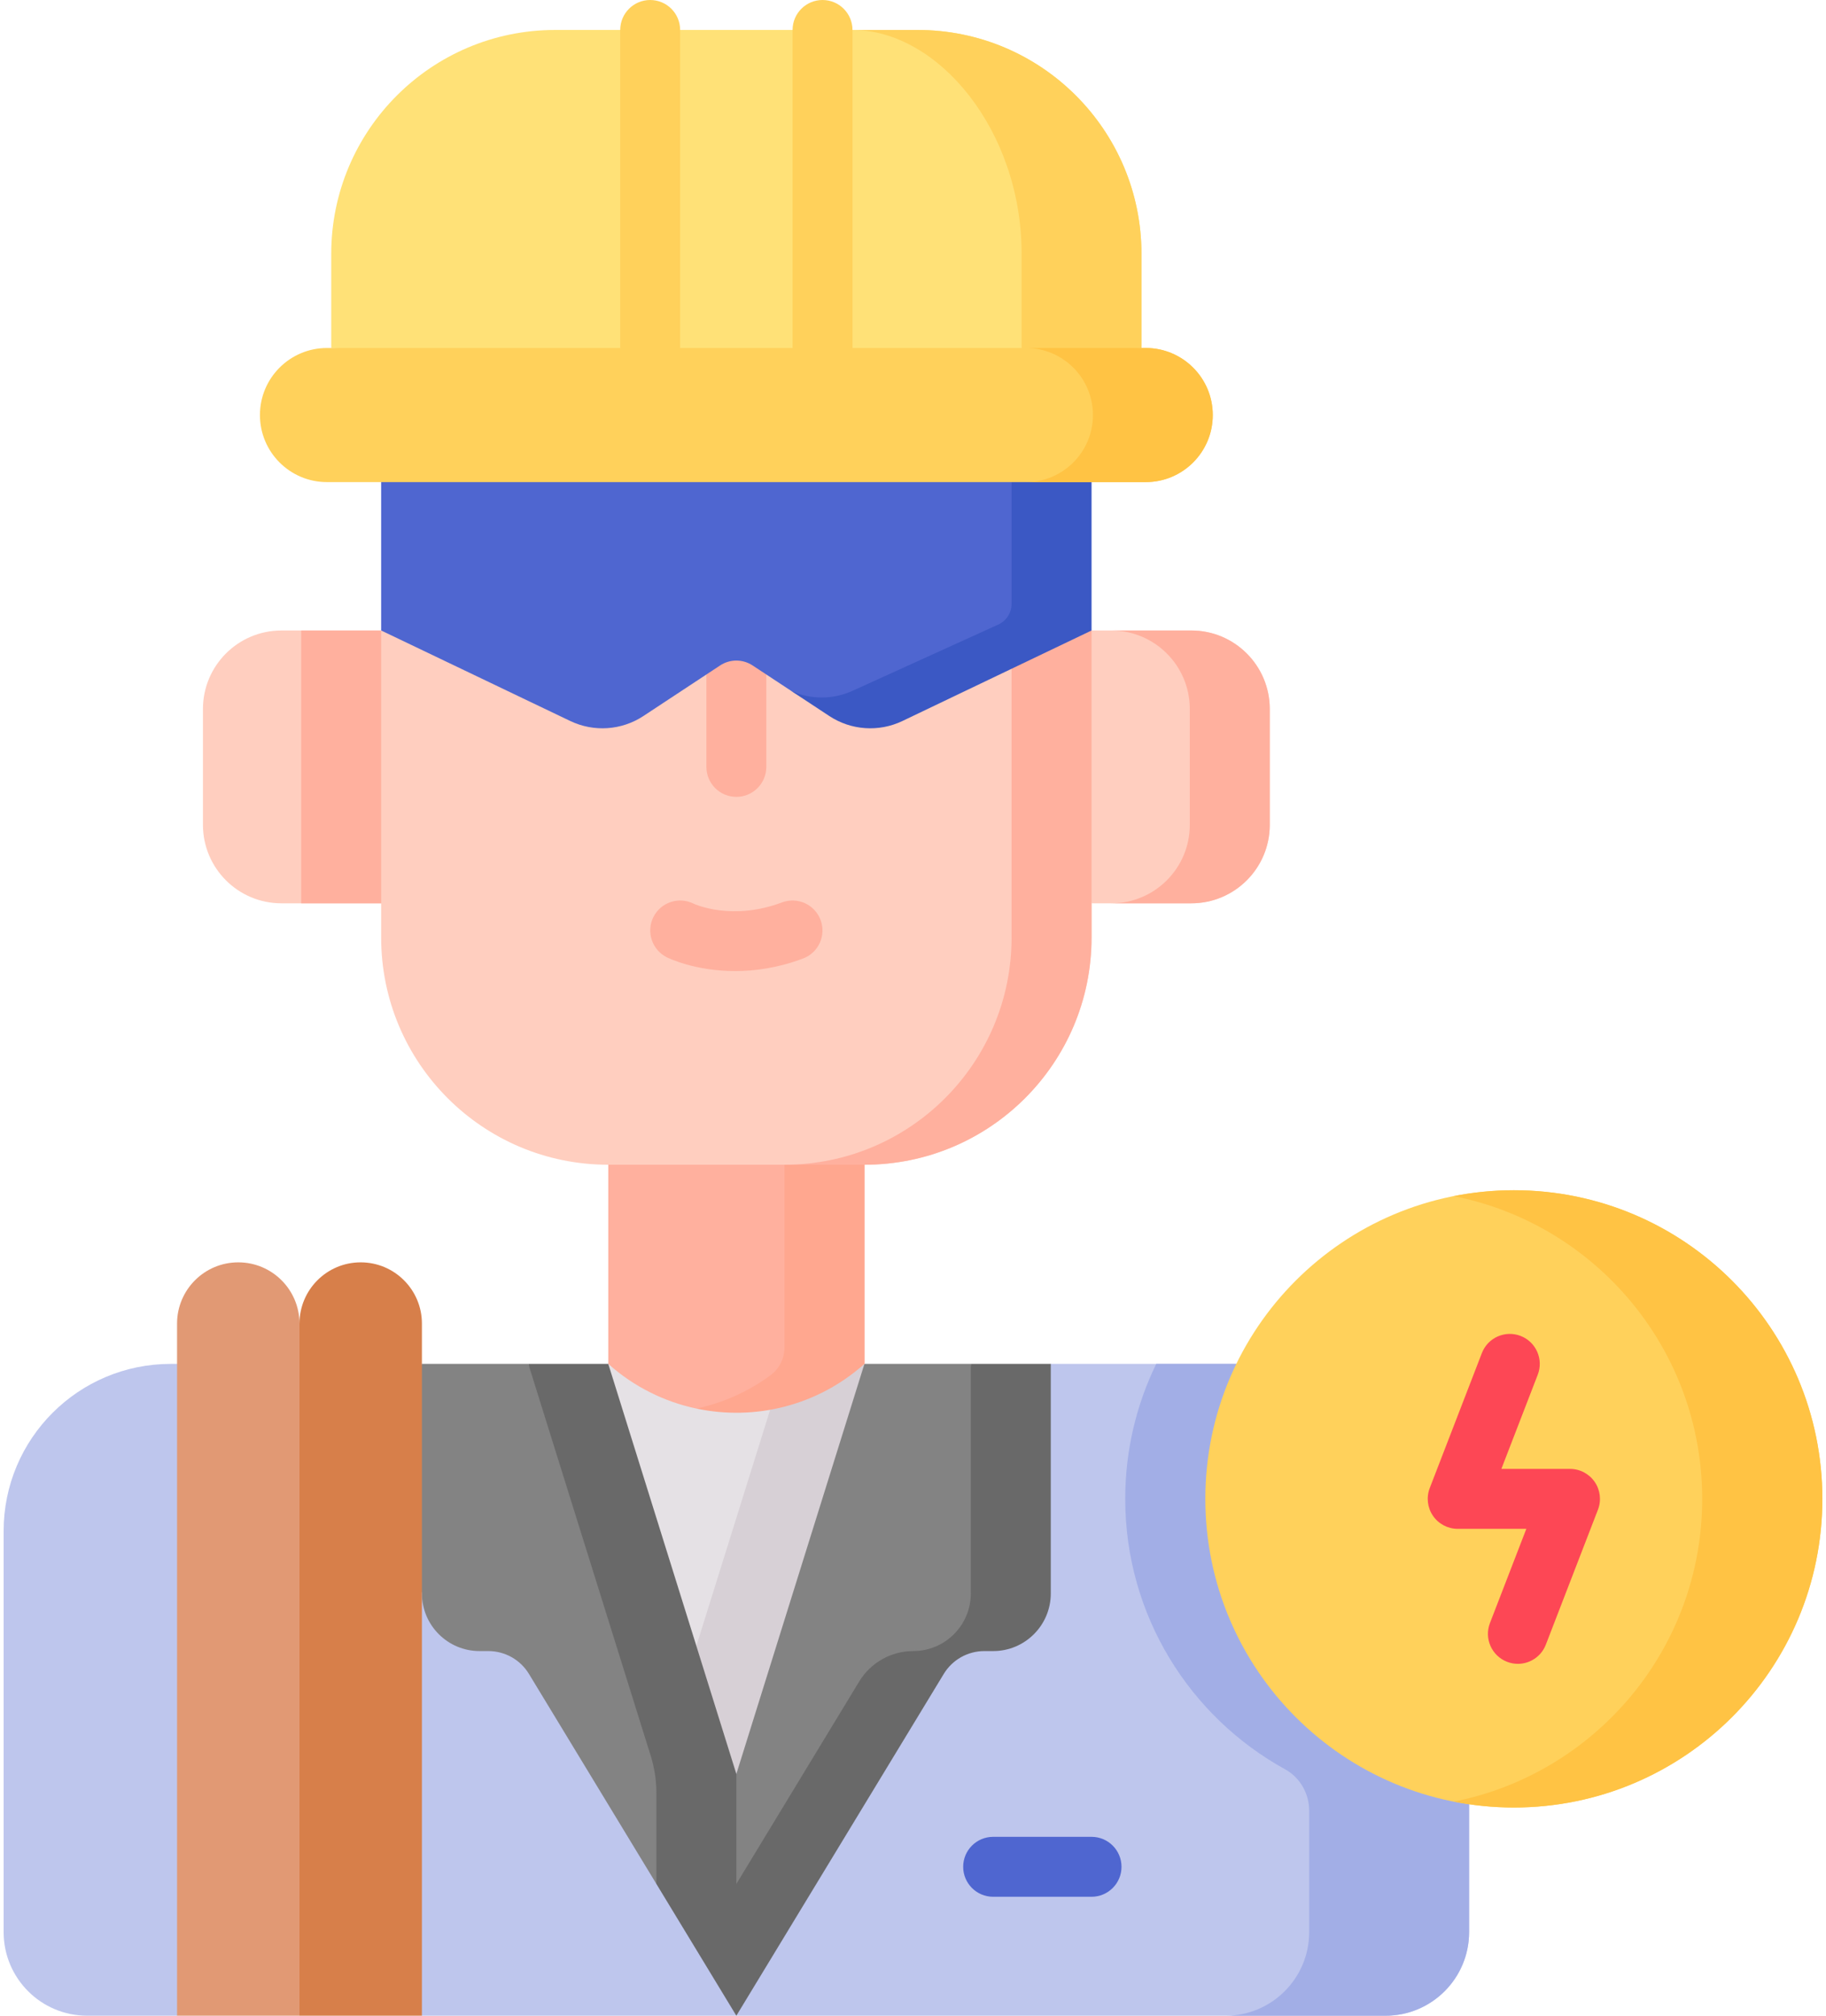 <svg width="464" height="512" viewBox="0 0 464 512" fill="none" xmlns="http://www.w3.org/2000/svg">
<path d="M373.309 388.887V490.759C373.309 502.491 363.8 512 352.068 512H107.211L76.101 483.577L44.991 511.998L22.165 512C10.433 512 0.924 502.491 0.924 490.759V388.887C0.924 365.434 19.932 346.435 43.376 346.435L107.211 346.43L187.113 371.184L267.015 346.43L330.857 346.435C354.3 346.435 373.309 365.433 373.309 388.887Z" fill="#BEC6ED"/>
<path d="M373.309 388.887V490.759C373.309 502.491 363.8 512 352.068 512H311.423C323.155 512 332.674 502.491 332.674 490.759V459.927C332.674 455.573 330.36 451.504 326.544 449.403C302.329 436.068 285.929 410.31 285.929 380.717C285.929 368.427 288.76 356.786 293.804 346.435H330.857C354.3 346.435 373.309 365.433 373.309 388.887Z" fill="#A2AEE6"/>
<path d="M219.658 346.435L209.144 393.849L187.111 450.59L179.469 431.683L163.708 392.713L154.565 346.435H219.658Z" fill="#E5E1E5"/>
<path d="M219.658 346.435L209.144 393.849L187.111 450.59L179.469 431.683L176.953 418.074L199.341 346.435H219.658Z" fill="#D7D0D6"/>
<path d="M219.661 346.43H246.696L259.197 404.731C259.197 412.821 234.185 421.579 231.999 425.179L184.642 485.051L182.947 466.562L187.114 450.591L219.661 346.43Z" fill="#838383"/>
<path d="M246.695 346.43V404.731C246.695 412.821 240.136 419.38 232.046 419.38C226.44 419.38 221.241 422.306 218.333 427.098L187.113 478.526L184.642 485.051L187.113 511.998L239.818 425.179C242.004 421.578 245.91 419.38 250.122 419.38H252.366C260.456 419.38 267.015 412.821 267.015 404.731V346.43H246.695Z" fill="#696969"/>
<path d="M134.246 346.43H107.211L100.271 372.708L107.211 404.731C107.211 412.821 113.77 419.38 121.86 419.38H124.104C128.316 419.38 132.223 421.579 134.408 425.179L166.793 478.526L182.946 452.146L134.246 346.43Z" fill="#838383"/>
<path d="M154.565 346.43H134.245L165.353 445.984C166.307 449.038 166.793 452.219 166.793 455.418V478.526L187.113 511.999V450.592L154.565 346.43Z" fill="#696969"/>
<path d="M154.565 295.848L187.113 288.128L219.661 295.848V346.43C203.33 357.78 176.954 357.78 176.954 357.78C168.865 356.065 161.122 352.289 154.566 346.43V295.848H154.565Z" fill="#FFB09E"/>
<path d="M199.341 291.028V342.3C199.341 345.063 198.027 347.665 195.805 349.308C190.073 353.545 183.631 356.365 176.954 357.781C191.738 360.915 207.68 357.139 219.661 346.431V295.849L199.341 291.028Z" fill="#FFA78F"/>
<path d="M76.101 511.998H107.211V336.195C107.211 327.604 100.247 320.64 91.656 320.64C83.065 320.64 76.101 327.604 76.101 336.195L67.505 422.618L76.101 511.998Z" fill="#D77F4A"/>
<path d="M44.992 511.998H76.102V336.195C76.102 327.604 69.138 320.64 60.547 320.64C51.956 320.64 44.992 327.604 44.992 336.195V511.998Z" fill="#E19974"/>
<path d="M384.679 459.115C427.976 459.115 463.075 424.016 463.075 380.719C463.075 337.422 427.976 302.323 384.679 302.323C341.382 302.323 306.283 337.422 306.283 380.719C306.283 424.016 341.382 459.115 384.679 459.115Z" fill="#FFD15B"/>
<path d="M384.679 302.322C379.453 302.322 374.35 302.844 369.411 303.82C405.397 310.926 432.539 342.648 432.539 380.719C432.539 418.79 405.398 450.512 369.411 457.618C374.351 458.593 379.453 459.116 384.679 459.116C427.976 459.116 463.076 424.017 463.076 380.72C463.076 337.421 427.977 302.322 384.679 302.322Z" fill="#FFC344"/>
<path d="M277.371 481.785H252.363C248.159 481.785 244.752 478.377 244.752 474.173C244.752 469.969 248.159 466.562 252.363 466.562H277.371C281.575 466.562 284.982 469.97 284.982 474.173C284.982 478.376 281.575 481.785 277.371 481.785Z" fill="#4F66D0"/>
<path d="M385.704 422.62C384.792 422.62 383.865 422.455 382.963 422.107C379.042 420.592 377.092 416.185 378.606 412.264L387.852 388.33H370.409C367.9 388.33 365.551 387.093 364.132 385.023C362.713 382.953 362.405 380.316 363.309 377.975L376.555 343.687C378.069 339.766 382.475 337.813 386.398 339.33C390.319 340.845 392.269 345.252 390.755 349.173L381.509 373.107H398.952C401.461 373.107 403.81 374.344 405.229 376.414C406.648 378.484 406.956 381.121 406.052 383.462L392.806 417.75C391.639 420.769 388.758 422.62 385.704 422.62Z" fill="#FD4755"/>
<path d="M277.371 229.445H302.718C313.729 229.445 322.655 220.519 322.655 209.508V180.084C322.655 169.073 313.729 160.147 302.718 160.147H277.371L270.194 194.796L277.371 229.445Z" fill="#FFCEBF"/>
<path d="M302.718 160.147H282.398C293.409 160.147 302.335 169.073 302.335 180.084V209.508C302.335 220.519 293.409 229.445 282.398 229.445H302.718C313.729 229.445 322.655 220.519 322.655 209.508V180.084C322.654 169.073 313.728 160.147 302.718 160.147Z" fill="#FFB09E"/>
<path d="M71.508 229.445H107.004L96.855 160.148H71.508C60.497 160.148 51.571 169.074 51.571 180.085V209.509C51.572 220.519 60.498 229.445 71.508 229.445Z" fill="#FFCEBF"/>
<path d="M76.535 160.147V229.445H107.004L96.855 160.147H76.535Z" fill="#FFB09E"/>
<path d="M141.06 7.611H233.166C264.586 7.611 290.056 33.082 290.056 64.501V88.39L188.28 96.003L84.169 88.391V64.502C84.169 33.082 109.64 7.611 141.06 7.611Z" fill="#FFE177"/>
<path d="M233.166 7.611H216.622C238.356 7.611 259.604 33.082 259.604 64.501V88.39L263.497 90.376L290.056 88.39V64.502C290.057 33.082 264.586 7.611 233.166 7.611Z" fill="#FFD15B"/>
<path d="M165.215 96.003C161.011 96.003 157.604 92.595 157.604 88.392V7.611C157.604 3.407 161.011 0 165.215 0C169.419 0 172.826 3.408 172.826 7.611V88.391C172.826 92.595 169.419 96.003 165.215 96.003Z" fill="#FFD15B"/>
<path d="M209.011 96.003C204.807 96.003 201.4 92.595 201.4 88.392V7.611C201.4 3.407 204.807 0 209.011 0C213.215 0 216.622 3.408 216.622 7.611V88.391C216.622 92.595 213.215 96.003 209.011 96.003Z" fill="#FFD15B"/>
<path d="M219.661 295.848H154.566C122.694 295.848 96.856 270.01 96.856 238.138V160.148H277.372V238.138C277.371 270.01 251.533 295.848 219.661 295.848Z" fill="#FFCEBF"/>
<path d="M257.051 160.147V238.137C257.051 270.009 231.213 295.847 199.341 295.847H219.661C251.534 295.847 277.371 270.009 277.371 238.137V160.147H257.051Z" fill="#FFB09E"/>
<path d="M187.113 202.407C182.909 202.407 179.502 198.999 179.502 194.796V166.307C179.502 162.103 182.909 158.696 187.113 158.696C191.317 158.696 194.724 162.104 194.724 166.307V194.796C194.724 199 191.317 202.407 187.113 202.407Z" fill="#FFB09E"/>
<path d="M96.855 112.308V160.147L144.915 183.139C150.903 186.004 157.955 185.522 163.498 181.869L182.993 169.022C185.493 167.375 188.734 167.375 191.233 169.022L201.113 175.533C206.656 179.186 213.707 179.668 219.696 176.803L267.146 157.827L277.371 112.308H96.855Z" fill="#4F66D0"/>
<path d="M257.051 112.308V153.365C257.051 155.641 255.72 157.707 253.648 158.649L216.965 175.32C211.922 177.733 206.128 177.762 201.113 175.533L210.728 181.869C216.271 185.522 223.322 186.004 229.311 183.139L277.371 160.147V112.308H257.051Z" fill="#3B58C4"/>
<path d="M83.085 122.457H291.14C300.547 122.457 308.173 114.831 308.173 105.424C308.173 96.017 300.547 88.391 291.14 88.391H83.085C73.678 88.391 66.052 96.017 66.052 105.424C66.052 114.831 73.678 122.457 83.085 122.457Z" fill="#FFD15B"/>
<path d="M291.141 88.391H260.689C270.096 88.391 277.722 96.017 277.722 105.424C277.722 114.831 270.096 122.457 260.689 122.457H291.141C300.548 122.457 308.174 114.831 308.174 105.424C308.174 96.017 300.548 88.391 291.141 88.391Z" fill="#FFC344"/>
<path d="M186.807 246.656C176.62 246.656 169.854 243.359 169.437 243.151C165.678 241.271 164.154 236.699 166.034 232.939C167.902 229.2 172.433 227.673 176.182 229.503C176.703 229.747 186.057 233.961 198.712 229.216C202.648 227.742 207.036 229.734 208.512 233.67C209.988 237.606 207.994 241.993 204.058 243.469C197.708 245.85 191.839 246.656 186.807 246.656Z" fill="#FFB09E"/>
</svg>

